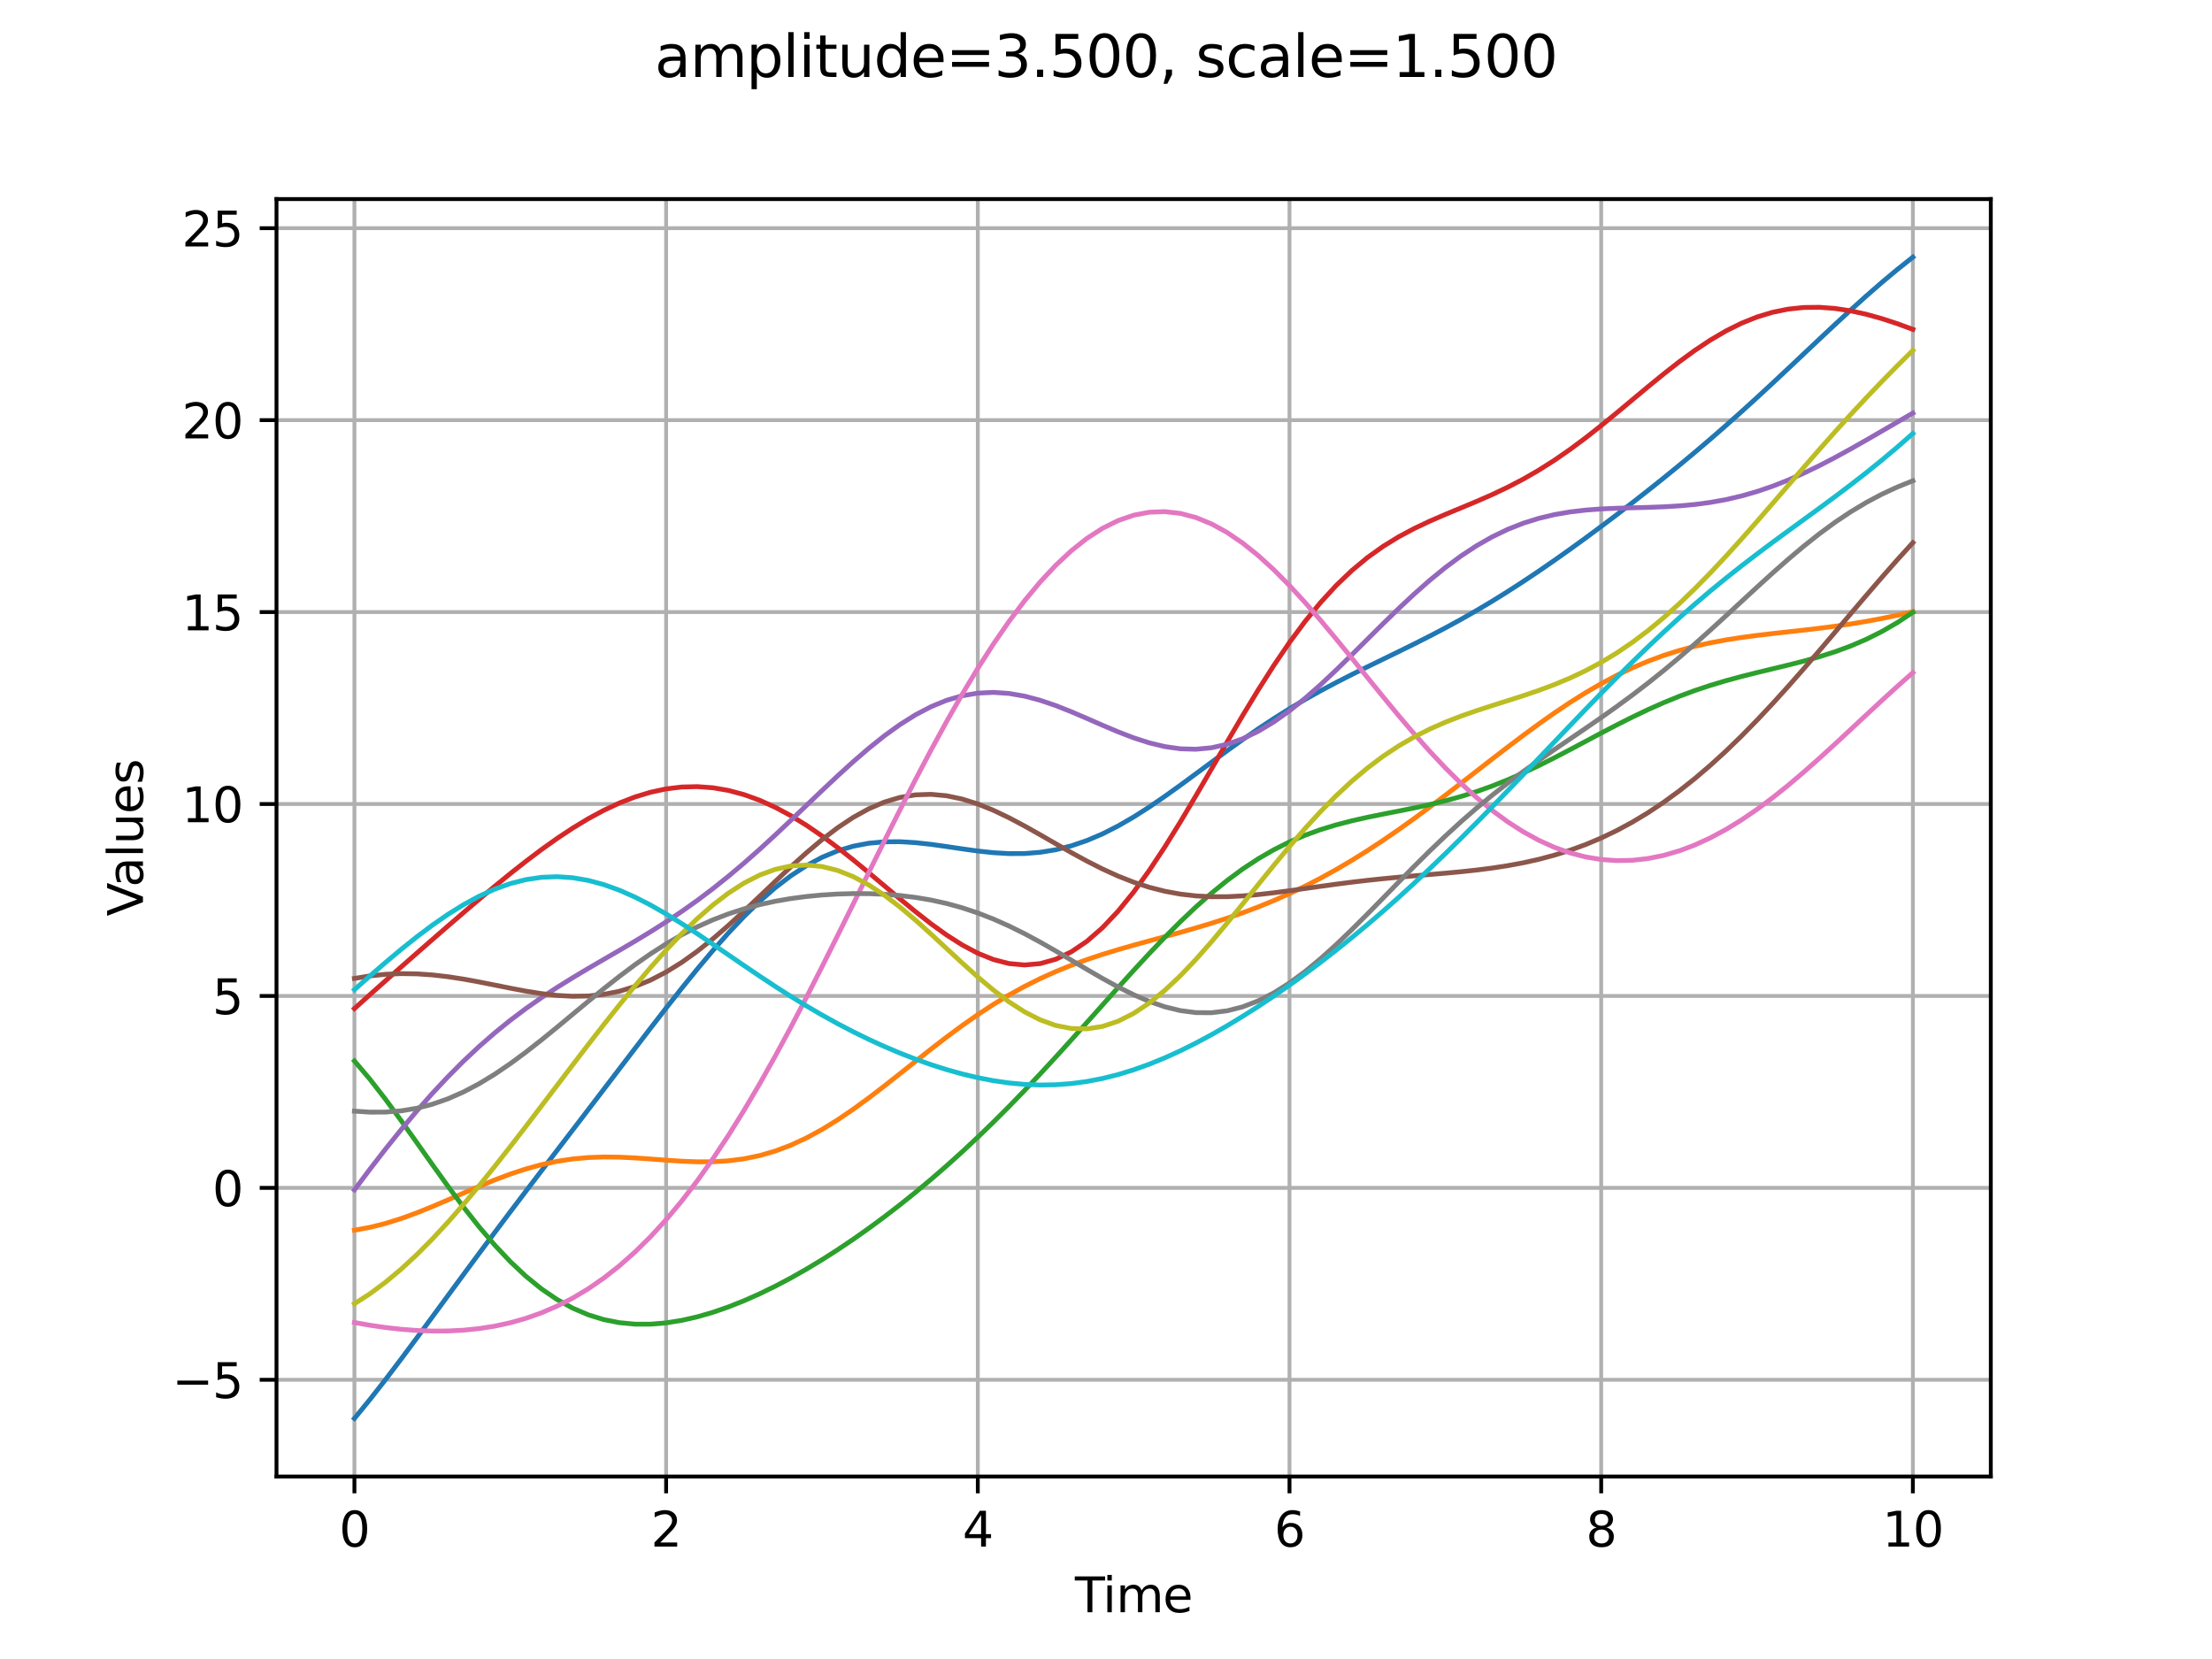 <?xml version="1.0" encoding="utf-8" standalone="no"?>
<!DOCTYPE svg PUBLIC "-//W3C//DTD SVG 1.1//EN"
  "http://www.w3.org/Graphics/SVG/1.1/DTD/svg11.dtd">
<svg xmlns:xlink="http://www.w3.org/1999/xlink" width="460.8pt" height="345.6pt" viewBox="0 0 460.8 345.6" xmlns="http://www.w3.org/2000/svg" version="1.1">
 <defs>
  <style type="text/css">*{stroke-linejoin: round; stroke-linecap: butt}</style>
 </defs>
 <g id="figure_1">
  <g id="patch_1">
   <path d="M 0 345.6 
L 460.8 345.6 
L 460.8 0 
L 0 0 
z
" style="fill: #ffffff"/>
  </g>
  <g id="axes_1">
   <g id="patch_2">
    <path d="M 57.6 307.584 
L 414.72 307.584 
L 414.72 41.472 
L 57.6 41.472 
z
" style="fill: #ffffff"/>
   </g>
   <g id="matplotlib.axis_1">
    <g id="xtick_1">
     <g id="line2d_1">
      <path d="M 73.833 307.584 
L 73.833 41.472 
" clip-path="url(#p671a851fb5)" style="fill: none; stroke: #b0b0b0; stroke-width: 0.8; stroke-linecap: square"/>
     </g>
     <g id="line2d_2">
      <defs>
       <path id="mf1f78ef90f" d="M 0 0 
L 0 3.5 
" style="stroke: #000000; stroke-width: 0.8"/>
      </defs>
      <g>
       <use xlink:href="#mf1f78ef90f" x="73.833" y="307.584" style="stroke: #000000; stroke-width: 0.8"/>
      </g>
     </g>
     <g id="text_1">
      <!-- 0 -->
      <g transform="translate(70.651 322.182) scale(0.1 -0.1)">
       <defs>
        <path id="DejaVuSans-30" d="M 2034 4250 
Q 1547 4250 1301 3770 
Q 1056 3291 1056 2328 
Q 1056 1369 1301 889 
Q 1547 409 2034 409 
Q 2525 409 2770 889 
Q 3016 1369 3016 2328 
Q 3016 3291 2770 3770 
Q 2525 4250 2034 4250 
z
M 2034 4750 
Q 2819 4750 3233 4129 
Q 3647 3509 3647 2328 
Q 3647 1150 3233 529 
Q 2819 -91 2034 -91 
Q 1250 -91 836 529 
Q 422 1150 422 2328 
Q 422 3509 836 4129 
Q 1250 4750 2034 4750 
z
" transform="scale(0.016)"/>
       </defs>
       <use xlink:href="#DejaVuSans-30"/>
      </g>
     </g>
    </g>
    <g id="xtick_2">
     <g id="line2d_3">
      <path d="M 138.764 307.584 
L 138.764 41.472 
" clip-path="url(#p671a851fb5)" style="fill: none; stroke: #b0b0b0; stroke-width: 0.8; stroke-linecap: square"/>
     </g>
     <g id="line2d_4">
      <g>
       <use xlink:href="#mf1f78ef90f" x="138.764" y="307.584" style="stroke: #000000; stroke-width: 0.8"/>
      </g>
     </g>
     <g id="text_2">
      <!-- 2 -->
      <g transform="translate(135.582 322.182) scale(0.1 -0.1)">
       <defs>
        <path id="DejaVuSans-32" d="M 1228 531 
L 3431 531 
L 3431 0 
L 469 0 
L 469 531 
Q 828 903 1448 1529 
Q 2069 2156 2228 2338 
Q 2531 2678 2651 2914 
Q 2772 3150 2772 3378 
Q 2772 3750 2511 3984 
Q 2250 4219 1831 4219 
Q 1534 4219 1204 4116 
Q 875 4013 500 3803 
L 500 4441 
Q 881 4594 1212 4672 
Q 1544 4750 1819 4750 
Q 2544 4750 2975 4387 
Q 3406 4025 3406 3419 
Q 3406 3131 3298 2873 
Q 3191 2616 2906 2266 
Q 2828 2175 2409 1742 
Q 1991 1309 1228 531 
z
" transform="scale(0.016)"/>
       </defs>
       <use xlink:href="#DejaVuSans-32"/>
      </g>
     </g>
    </g>
    <g id="xtick_3">
     <g id="line2d_5">
      <path d="M 203.695 307.584 
L 203.695 41.472 
" clip-path="url(#p671a851fb5)" style="fill: none; stroke: #b0b0b0; stroke-width: 0.8; stroke-linecap: square"/>
     </g>
     <g id="line2d_6">
      <g>
       <use xlink:href="#mf1f78ef90f" x="203.695" y="307.584" style="stroke: #000000; stroke-width: 0.8"/>
      </g>
     </g>
     <g id="text_3">
      <!-- 4 -->
      <g transform="translate(200.513 322.182) scale(0.1 -0.1)">
       <defs>
        <path id="DejaVuSans-34" d="M 2419 4116 
L 825 1625 
L 2419 1625 
L 2419 4116 
z
M 2253 4666 
L 3047 4666 
L 3047 1625 
L 3713 1625 
L 3713 1100 
L 3047 1100 
L 3047 0 
L 2419 0 
L 2419 1100 
L 313 1100 
L 313 1709 
L 2253 4666 
z
" transform="scale(0.016)"/>
       </defs>
       <use xlink:href="#DejaVuSans-34"/>
      </g>
     </g>
    </g>
    <g id="xtick_4">
     <g id="line2d_7">
      <path d="M 268.625 307.584 
L 268.625 41.472 
" clip-path="url(#p671a851fb5)" style="fill: none; stroke: #b0b0b0; stroke-width: 0.8; stroke-linecap: square"/>
     </g>
     <g id="line2d_8">
      <g>
       <use xlink:href="#mf1f78ef90f" x="268.625" y="307.584" style="stroke: #000000; stroke-width: 0.8"/>
      </g>
     </g>
     <g id="text_4">
      <!-- 6 -->
      <g transform="translate(265.444 322.182) scale(0.1 -0.1)">
       <defs>
        <path id="DejaVuSans-36" d="M 2113 2584 
Q 1688 2584 1439 2293 
Q 1191 2003 1191 1497 
Q 1191 994 1439 701 
Q 1688 409 2113 409 
Q 2538 409 2786 701 
Q 3034 994 3034 1497 
Q 3034 2003 2786 2293 
Q 2538 2584 2113 2584 
z
M 3366 4563 
L 3366 3988 
Q 3128 4100 2886 4159 
Q 2644 4219 2406 4219 
Q 1781 4219 1451 3797 
Q 1122 3375 1075 2522 
Q 1259 2794 1537 2939 
Q 1816 3084 2150 3084 
Q 2853 3084 3261 2657 
Q 3669 2231 3669 1497 
Q 3669 778 3244 343 
Q 2819 -91 2113 -91 
Q 1303 -91 875 529 
Q 447 1150 447 2328 
Q 447 3434 972 4092 
Q 1497 4750 2381 4750 
Q 2619 4750 2861 4703 
Q 3103 4656 3366 4563 
z
" transform="scale(0.016)"/>
       </defs>
       <use xlink:href="#DejaVuSans-36"/>
      </g>
     </g>
    </g>
    <g id="xtick_5">
     <g id="line2d_9">
      <path d="M 333.556 307.584 
L 333.556 41.472 
" clip-path="url(#p671a851fb5)" style="fill: none; stroke: #b0b0b0; stroke-width: 0.8; stroke-linecap: square"/>
     </g>
     <g id="line2d_10">
      <g>
       <use xlink:href="#mf1f78ef90f" x="333.556" y="307.584" style="stroke: #000000; stroke-width: 0.8"/>
      </g>
     </g>
     <g id="text_5">
      <!-- 8 -->
      <g transform="translate(330.375 322.182) scale(0.1 -0.1)">
       <defs>
        <path id="DejaVuSans-38" d="M 2034 2216 
Q 1584 2216 1326 1975 
Q 1069 1734 1069 1313 
Q 1069 891 1326 650 
Q 1584 409 2034 409 
Q 2484 409 2743 651 
Q 3003 894 3003 1313 
Q 3003 1734 2745 1975 
Q 2488 2216 2034 2216 
z
M 1403 2484 
Q 997 2584 770 2862 
Q 544 3141 544 3541 
Q 544 4100 942 4425 
Q 1341 4750 2034 4750 
Q 2731 4750 3128 4425 
Q 3525 4100 3525 3541 
Q 3525 3141 3298 2862 
Q 3072 2584 2669 2484 
Q 3125 2378 3379 2068 
Q 3634 1759 3634 1313 
Q 3634 634 3220 271 
Q 2806 -91 2034 -91 
Q 1263 -91 848 271 
Q 434 634 434 1313 
Q 434 1759 690 2068 
Q 947 2378 1403 2484 
z
M 1172 3481 
Q 1172 3119 1398 2916 
Q 1625 2713 2034 2713 
Q 2441 2713 2670 2916 
Q 2900 3119 2900 3481 
Q 2900 3844 2670 4047 
Q 2441 4250 2034 4250 
Q 1625 4250 1398 4047 
Q 1172 3844 1172 3481 
z
" transform="scale(0.016)"/>
       </defs>
       <use xlink:href="#DejaVuSans-38"/>
      </g>
     </g>
    </g>
    <g id="xtick_6">
     <g id="line2d_11">
      <path d="M 398.487 307.584 
L 398.487 41.472 
" clip-path="url(#p671a851fb5)" style="fill: none; stroke: #b0b0b0; stroke-width: 0.8; stroke-linecap: square"/>
     </g>
     <g id="line2d_12">
      <g>
       <use xlink:href="#mf1f78ef90f" x="398.487" y="307.584" style="stroke: #000000; stroke-width: 0.8"/>
      </g>
     </g>
     <g id="text_6">
      <!-- 10 -->
      <g transform="translate(392.125 322.182) scale(0.1 -0.1)">
       <defs>
        <path id="DejaVuSans-31" d="M 794 531 
L 1825 531 
L 1825 4091 
L 703 3866 
L 703 4441 
L 1819 4666 
L 2450 4666 
L 2450 531 
L 3481 531 
L 3481 0 
L 794 0 
L 794 531 
z
" transform="scale(0.016)"/>
       </defs>
       <use xlink:href="#DejaVuSans-31"/>
       <use xlink:href="#DejaVuSans-30" transform="translate(63.623 0)"/>
      </g>
     </g>
    </g>
    <g id="text_7">
     <!-- Time -->
     <g transform="translate(223.926 335.861) scale(0.1 -0.1)">
      <defs>
       <path id="DejaVuSans-54" d="M -19 4666 
L 3928 4666 
L 3928 4134 
L 2272 4134 
L 2272 0 
L 1638 0 
L 1638 4134 
L -19 4134 
L -19 4666 
z
" transform="scale(0.016)"/>
       <path id="DejaVuSans-69" d="M 603 3500 
L 1178 3500 
L 1178 0 
L 603 0 
L 603 3500 
z
M 603 4863 
L 1178 4863 
L 1178 4134 
L 603 4134 
L 603 4863 
z
" transform="scale(0.016)"/>
       <path id="DejaVuSans-6d" d="M 3328 2828 
Q 3544 3216 3844 3400 
Q 4144 3584 4550 3584 
Q 5097 3584 5394 3201 
Q 5691 2819 5691 2113 
L 5691 0 
L 5113 0 
L 5113 2094 
Q 5113 2597 4934 2840 
Q 4756 3084 4391 3084 
Q 3944 3084 3684 2787 
Q 3425 2491 3425 1978 
L 3425 0 
L 2847 0 
L 2847 2094 
Q 2847 2600 2669 2842 
Q 2491 3084 2119 3084 
Q 1678 3084 1418 2786 
Q 1159 2488 1159 1978 
L 1159 0 
L 581 0 
L 581 3500 
L 1159 3500 
L 1159 2956 
Q 1356 3278 1631 3431 
Q 1906 3584 2284 3584 
Q 2666 3584 2933 3390 
Q 3200 3197 3328 2828 
z
" transform="scale(0.016)"/>
       <path id="DejaVuSans-65" d="M 3597 1894 
L 3597 1613 
L 953 1613 
Q 991 1019 1311 708 
Q 1631 397 2203 397 
Q 2534 397 2845 478 
Q 3156 559 3463 722 
L 3463 178 
Q 3153 47 2828 -22 
Q 2503 -91 2169 -91 
Q 1331 -91 842 396 
Q 353 884 353 1716 
Q 353 2575 817 3079 
Q 1281 3584 2069 3584 
Q 2775 3584 3186 3129 
Q 3597 2675 3597 1894 
z
M 3022 2063 
Q 3016 2534 2758 2815 
Q 2500 3097 2075 3097 
Q 1594 3097 1305 2825 
Q 1016 2553 972 2059 
L 3022 2063 
z
" transform="scale(0.016)"/>
      </defs>
      <use xlink:href="#DejaVuSans-54"/>
      <use xlink:href="#DejaVuSans-69" transform="translate(57.959 0)"/>
      <use xlink:href="#DejaVuSans-6d" transform="translate(85.742 0)"/>
      <use xlink:href="#DejaVuSans-65" transform="translate(183.154 0)"/>
     </g>
    </g>
   </g>
   <g id="matplotlib.axis_2">
    <g id="ytick_1">
     <g id="line2d_13">
      <path d="M 57.6 287.439 
L 414.72 287.439 
" clip-path="url(#p671a851fb5)" style="fill: none; stroke: #b0b0b0; stroke-width: 0.8; stroke-linecap: square"/>
     </g>
     <g id="line2d_14">
      <defs>
       <path id="md1e0f7526e" d="M 0 0 
L -3.5 0 
" style="stroke: #000000; stroke-width: 0.8"/>
      </defs>
      <g>
       <use xlink:href="#md1e0f7526e" x="57.6" y="287.439" style="stroke: #000000; stroke-width: 0.8"/>
      </g>
     </g>
     <g id="text_8">
      <!-- −5 -->
      <g transform="translate(35.858 291.238) scale(0.1 -0.1)">
       <defs>
        <path id="DejaVuSans-2212" d="M 678 2272 
L 4684 2272 
L 4684 1741 
L 678 1741 
L 678 2272 
z
" transform="scale(0.016)"/>
        <path id="DejaVuSans-35" d="M 691 4666 
L 3169 4666 
L 3169 4134 
L 1269 4134 
L 1269 2991 
Q 1406 3038 1543 3061 
Q 1681 3084 1819 3084 
Q 2600 3084 3056 2656 
Q 3513 2228 3513 1497 
Q 3513 744 3044 326 
Q 2575 -91 1722 -91 
Q 1428 -91 1123 -41 
Q 819 9 494 109 
L 494 744 
Q 775 591 1075 516 
Q 1375 441 1709 441 
Q 2250 441 2565 725 
Q 2881 1009 2881 1497 
Q 2881 1984 2565 2268 
Q 2250 2553 1709 2553 
Q 1456 2553 1204 2497 
Q 953 2441 691 2322 
L 691 4666 
z
" transform="scale(0.016)"/>
       </defs>
       <use xlink:href="#DejaVuSans-2212"/>
       <use xlink:href="#DejaVuSans-35" transform="translate(83.789 0)"/>
      </g>
     </g>
    </g>
    <g id="ytick_2">
     <g id="line2d_15">
      <path d="M 57.6 247.456 
L 414.72 247.456 
" clip-path="url(#p671a851fb5)" style="fill: none; stroke: #b0b0b0; stroke-width: 0.8; stroke-linecap: square"/>
     </g>
     <g id="line2d_16">
      <g>
       <use xlink:href="#md1e0f7526e" x="57.6" y="247.456" style="stroke: #000000; stroke-width: 0.8"/>
      </g>
     </g>
     <g id="text_9">
      <!-- 0 -->
      <g transform="translate(44.237 251.255) scale(0.1 -0.1)">
       <use xlink:href="#DejaVuSans-30"/>
      </g>
     </g>
    </g>
    <g id="ytick_3">
     <g id="line2d_17">
      <path d="M 57.6 207.472 
L 414.72 207.472 
" clip-path="url(#p671a851fb5)" style="fill: none; stroke: #b0b0b0; stroke-width: 0.8; stroke-linecap: square"/>
     </g>
     <g id="line2d_18">
      <g>
       <use xlink:href="#md1e0f7526e" x="57.6" y="207.472" style="stroke: #000000; stroke-width: 0.8"/>
      </g>
     </g>
     <g id="text_10">
      <!-- 5 -->
      <g transform="translate(44.237 211.271) scale(0.1 -0.1)">
       <use xlink:href="#DejaVuSans-35"/>
      </g>
     </g>
    </g>
    <g id="ytick_4">
     <g id="line2d_19">
      <path d="M 57.6 167.489 
L 414.72 167.489 
" clip-path="url(#p671a851fb5)" style="fill: none; stroke: #b0b0b0; stroke-width: 0.8; stroke-linecap: square"/>
     </g>
     <g id="line2d_20">
      <g>
       <use xlink:href="#md1e0f7526e" x="57.6" y="167.489" style="stroke: #000000; stroke-width: 0.8"/>
      </g>
     </g>
     <g id="text_11">
      <!-- 10 -->
      <g transform="translate(37.875 171.288) scale(0.1 -0.1)">
       <use xlink:href="#DejaVuSans-31"/>
       <use xlink:href="#DejaVuSans-30" transform="translate(63.623 0)"/>
      </g>
     </g>
    </g>
    <g id="ytick_5">
     <g id="line2d_21">
      <path d="M 57.6 127.505 
L 414.72 127.505 
" clip-path="url(#p671a851fb5)" style="fill: none; stroke: #b0b0b0; stroke-width: 0.8; stroke-linecap: square"/>
     </g>
     <g id="line2d_22">
      <g>
       <use xlink:href="#md1e0f7526e" x="57.6" y="127.505" style="stroke: #000000; stroke-width: 0.8"/>
      </g>
     </g>
     <g id="text_12">
      <!-- 15 -->
      <g transform="translate(37.875 131.305) scale(0.1 -0.1)">
       <use xlink:href="#DejaVuSans-31"/>
       <use xlink:href="#DejaVuSans-35" transform="translate(63.623 0)"/>
      </g>
     </g>
    </g>
    <g id="ytick_6">
     <g id="line2d_23">
      <path d="M 57.6 87.522 
L 414.72 87.522 
" clip-path="url(#p671a851fb5)" style="fill: none; stroke: #b0b0b0; stroke-width: 0.8; stroke-linecap: square"/>
     </g>
     <g id="line2d_24">
      <g>
       <use xlink:href="#md1e0f7526e" x="57.6" y="87.522" style="stroke: #000000; stroke-width: 0.8"/>
      </g>
     </g>
     <g id="text_13">
      <!-- 20 -->
      <g transform="translate(37.875 91.321) scale(0.1 -0.1)">
       <use xlink:href="#DejaVuSans-32"/>
       <use xlink:href="#DejaVuSans-30" transform="translate(63.623 0)"/>
      </g>
     </g>
    </g>
    <g id="ytick_7">
     <g id="line2d_25">
      <path d="M 57.6 47.538 
L 414.72 47.538 
" clip-path="url(#p671a851fb5)" style="fill: none; stroke: #b0b0b0; stroke-width: 0.8; stroke-linecap: square"/>
     </g>
     <g id="line2d_26">
      <g>
       <use xlink:href="#md1e0f7526e" x="57.6" y="47.538" style="stroke: #000000; stroke-width: 0.8"/>
      </g>
     </g>
     <g id="text_14">
      <!-- 25 -->
      <g transform="translate(37.875 51.338) scale(0.1 -0.1)">
       <use xlink:href="#DejaVuSans-32"/>
       <use xlink:href="#DejaVuSans-35" transform="translate(63.623 0)"/>
      </g>
     </g>
    </g>
    <g id="text_15">
     <!-- Values -->
     <g transform="translate(29.778 190.864) rotate(-90) scale(0.1 -0.1)">
      <defs>
       <path id="DejaVuSans-56" d="M 1831 0 
L 50 4666 
L 709 4666 
L 2188 738 
L 3669 4666 
L 4325 4666 
L 2547 0 
L 1831 0 
z
" transform="scale(0.016)"/>
       <path id="DejaVuSans-61" d="M 2194 1759 
Q 1497 1759 1228 1600 
Q 959 1441 959 1056 
Q 959 750 1161 570 
Q 1363 391 1709 391 
Q 2188 391 2477 730 
Q 2766 1069 2766 1631 
L 2766 1759 
L 2194 1759 
z
M 3341 1997 
L 3341 0 
L 2766 0 
L 2766 531 
Q 2569 213 2275 61 
Q 1981 -91 1556 -91 
Q 1019 -91 701 211 
Q 384 513 384 1019 
Q 384 1609 779 1909 
Q 1175 2209 1959 2209 
L 2766 2209 
L 2766 2266 
Q 2766 2663 2505 2880 
Q 2244 3097 1772 3097 
Q 1472 3097 1187 3025 
Q 903 2953 641 2809 
L 641 3341 
Q 956 3463 1253 3523 
Q 1550 3584 1831 3584 
Q 2591 3584 2966 3190 
Q 3341 2797 3341 1997 
z
" transform="scale(0.016)"/>
       <path id="DejaVuSans-6c" d="M 603 4863 
L 1178 4863 
L 1178 0 
L 603 0 
L 603 4863 
z
" transform="scale(0.016)"/>
       <path id="DejaVuSans-75" d="M 544 1381 
L 544 3500 
L 1119 3500 
L 1119 1403 
Q 1119 906 1312 657 
Q 1506 409 1894 409 
Q 2359 409 2629 706 
Q 2900 1003 2900 1516 
L 2900 3500 
L 3475 3500 
L 3475 0 
L 2900 0 
L 2900 538 
Q 2691 219 2414 64 
Q 2138 -91 1772 -91 
Q 1169 -91 856 284 
Q 544 659 544 1381 
z
M 1991 3584 
L 1991 3584 
z
" transform="scale(0.016)"/>
       <path id="DejaVuSans-73" d="M 2834 3397 
L 2834 2853 
Q 2591 2978 2328 3040 
Q 2066 3103 1784 3103 
Q 1356 3103 1142 2972 
Q 928 2841 928 2578 
Q 928 2378 1081 2264 
Q 1234 2150 1697 2047 
L 1894 2003 
Q 2506 1872 2764 1633 
Q 3022 1394 3022 966 
Q 3022 478 2636 193 
Q 2250 -91 1575 -91 
Q 1294 -91 989 -36 
Q 684 19 347 128 
L 347 722 
Q 666 556 975 473 
Q 1284 391 1588 391 
Q 1994 391 2212 530 
Q 2431 669 2431 922 
Q 2431 1156 2273 1281 
Q 2116 1406 1581 1522 
L 1381 1569 
Q 847 1681 609 1914 
Q 372 2147 372 2553 
Q 372 3047 722 3315 
Q 1072 3584 1716 3584 
Q 2034 3584 2315 3537 
Q 2597 3491 2834 3397 
z
" transform="scale(0.016)"/>
      </defs>
      <use xlink:href="#DejaVuSans-56"/>
      <use xlink:href="#DejaVuSans-61" transform="translate(60.658 0)"/>
      <use xlink:href="#DejaVuSans-6c" transform="translate(121.938 0)"/>
      <use xlink:href="#DejaVuSans-75" transform="translate(149.721 0)"/>
      <use xlink:href="#DejaVuSans-65" transform="translate(213.1 0)"/>
      <use xlink:href="#DejaVuSans-73" transform="translate(274.623 0)"/>
     </g>
    </g>
   </g>
   <g id="line2d_27">
    <path d="M 73.833 295.488 
L 77.079 291.517 
L 80.326 287.371 
L 83.572 283.095 
L 86.819 278.735 
L 90.065 274.329 
L 93.312 269.908 
L 96.559 265.496 
L 99.805 261.111 
L 103.052 256.76 
L 106.298 252.445 
L 109.545 248.162 
L 112.791 243.904 
L 116.038 239.66 
L 119.284 235.42 
L 122.531 231.177 
L 125.777 226.927 
L 129.024 222.672 
L 132.271 218.421 
L 135.517 214.188 
L 138.764 209.998 
L 142.01 205.881 
L 145.257 201.873 
L 148.503 198.014 
L 151.75 194.349 
L 154.996 190.92 
L 158.243 187.769 
L 161.489 184.935 
L 164.736 182.449 
L 167.983 180.334 
L 171.229 178.602 
L 174.476 177.255 
L 177.722 176.284 
L 180.969 175.665 
L 184.215 175.366 
L 187.462 175.341 
L 190.708 175.538 
L 193.955 175.897 
L 197.201 176.351 
L 200.448 176.835 
L 203.695 177.283 
L 206.941 177.631 
L 210.188 177.822 
L 213.434 177.808 
L 216.681 177.55 
L 219.927 177.021 
L 223.174 176.204 
L 226.42 175.098 
L 229.667 173.712 
L 232.913 172.065 
L 236.16 170.187 
L 239.407 168.116 
L 242.653 165.893 
L 245.9 163.565 
L 249.146 161.176 
L 252.393 158.77 
L 255.639 156.387 
L 258.886 154.061 
L 262.132 151.817 
L 265.379 149.674 
L 268.625 147.64 
L 271.872 145.718 
L 275.119 143.899 
L 278.365 142.171 
L 281.612 140.515 
L 284.858 138.909 
L 288.105 137.329 
L 291.351 135.75 
L 294.598 134.15 
L 297.844 132.508 
L 301.091 130.807 
L 304.337 129.035 
L 307.584 127.184 
L 310.831 125.249 
L 314.077 123.231 
L 317.324 121.133 
L 320.57 118.962 
L 323.817 116.722 
L 327.063 114.423 
L 330.31 112.07 
L 333.556 109.668 
L 336.803 107.219 
L 340.049 104.726 
L 343.296 102.186 
L 346.543 99.596 
L 349.789 96.952 
L 353.036 94.25 
L 356.282 91.485 
L 359.529 88.657 
L 362.775 85.765 
L 366.022 82.815 
L 369.268 79.813 
L 372.515 76.773 
L 375.761 73.71 
L 379.008 70.647 
L 382.255 67.605 
L 385.501 64.609 
L 388.748 61.685 
L 391.994 58.856 
L 395.241 56.145 
L 398.487 53.568 
" clip-path="url(#p671a851fb5)" style="fill: none; stroke: #1f77b4; stroke-linecap: square"/>
   </g>
   <g id="line2d_28">
    <path d="M 73.833 256.268 
L 77.079 255.678 
L 80.326 254.862 
L 83.572 253.845 
L 86.819 252.66 
L 90.065 251.349 
L 93.312 249.959 
L 96.559 248.538 
L 99.805 247.138 
L 103.052 245.806 
L 106.298 244.586 
L 109.545 243.516 
L 112.791 242.624 
L 116.038 241.928 
L 119.284 241.434 
L 122.531 241.138 
L 125.777 241.023 
L 129.024 241.061 
L 132.271 241.216 
L 135.517 241.441 
L 138.764 241.687 
L 142.01 241.9 
L 145.257 242.027 
L 148.503 242.016 
L 151.75 241.82 
L 154.996 241.401 
L 158.243 240.729 
L 161.489 239.785 
L 164.736 238.561 
L 167.983 237.06 
L 171.229 235.298 
L 174.476 233.298 
L 177.722 231.094 
L 180.969 228.727 
L 184.215 226.24 
L 187.462 223.682 
L 190.708 221.1 
L 193.955 218.538 
L 197.201 216.039 
L 200.448 213.638 
L 203.695 211.364 
L 206.941 209.239 
L 210.188 207.278 
L 213.434 205.485 
L 216.681 203.861 
L 219.927 202.398 
L 223.174 201.083 
L 226.42 199.897 
L 229.667 198.82 
L 232.913 197.828 
L 236.16 196.897 
L 239.407 196.002 
L 242.653 195.119 
L 245.9 194.225 
L 249.146 193.299 
L 252.393 192.321 
L 255.639 191.275 
L 258.886 190.147 
L 262.132 188.924 
L 265.379 187.597 
L 268.625 186.159 
L 271.872 184.604 
L 275.119 182.931 
L 278.365 181.137 
L 281.612 179.226 
L 284.858 177.201 
L 288.105 175.068 
L 291.351 172.835 
L 294.598 170.515 
L 297.844 168.12 
L 301.091 165.665 
L 304.337 163.169 
L 307.584 160.651 
L 310.831 158.133 
L 314.077 155.637 
L 317.324 153.186 
L 320.57 150.805 
L 323.817 148.516 
L 327.063 146.341 
L 330.31 144.299 
L 333.556 142.409 
L 336.803 140.682 
L 340.049 139.127 
L 343.296 137.75 
L 346.543 136.548 
L 349.789 135.517 
L 353.036 134.644 
L 356.282 133.913 
L 359.529 133.306 
L 362.775 132.799 
L 366.022 132.367 
L 369.268 131.983 
L 372.515 131.624 
L 375.761 131.264 
L 379.008 130.882 
L 382.255 130.46 
L 385.501 129.985 
L 388.748 129.448 
L 391.994 128.844 
L 395.241 128.172 
L 398.487 127.433 
" clip-path="url(#p671a851fb5)" style="fill: none; stroke: #ff7f0e; stroke-linecap: square"/>
   </g>
   <g id="line2d_29">
    <path d="M 73.833 221.022 
L 77.079 224.848 
L 80.326 229.028 
L 83.572 233.453 
L 86.819 238.011 
L 90.065 242.598 
L 93.312 247.111 
L 96.559 251.461 
L 99.805 255.568 
L 103.052 259.368 
L 106.298 262.81 
L 109.545 265.86 
L 112.791 268.495 
L 116.038 270.708 
L 119.284 272.502 
L 122.531 273.891 
L 125.777 274.894 
L 129.024 275.535 
L 132.271 275.844 
L 135.517 275.849 
L 138.764 275.579 
L 142.01 275.061 
L 145.257 274.32 
L 148.503 273.379 
L 151.75 272.255 
L 154.996 270.966 
L 158.243 269.525 
L 161.489 267.943 
L 164.736 266.229 
L 167.983 264.39 
L 171.229 262.432 
L 174.476 260.361 
L 177.722 258.179 
L 180.969 255.889 
L 184.215 253.494 
L 187.462 250.994 
L 190.708 248.388 
L 193.955 245.676 
L 197.201 242.858 
L 200.448 239.932 
L 203.695 236.897 
L 206.941 233.755 
L 210.188 230.508 
L 213.434 227.161 
L 216.681 223.723 
L 219.927 220.206 
L 223.174 216.626 
L 226.42 213.003 
L 229.667 209.364 
L 232.913 205.735 
L 236.16 202.15 
L 239.407 198.642 
L 242.653 195.244 
L 245.9 191.992 
L 249.146 188.918 
L 252.393 186.05 
L 255.639 183.411 
L 258.886 181.019 
L 262.132 178.884 
L 265.379 177.007 
L 268.625 175.382 
L 271.872 173.993 
L 275.119 172.819 
L 278.365 171.83 
L 281.612 170.99 
L 284.858 170.26 
L 288.105 169.598 
L 291.351 168.961 
L 294.598 168.31 
L 297.844 167.607 
L 301.091 166.82 
L 304.337 165.924 
L 307.584 164.901 
L 310.831 163.742 
L 314.077 162.447 
L 317.324 161.022 
L 320.57 159.484 
L 323.817 157.856 
L 327.063 156.163 
L 330.31 154.437 
L 333.556 152.71 
L 336.803 151.014 
L 340.049 149.379 
L 343.296 147.83 
L 346.543 146.386 
L 349.789 145.061 
L 353.036 143.859 
L 356.282 142.777 
L 359.529 141.806 
L 362.775 140.925 
L 366.022 140.109 
L 369.268 139.327 
L 372.515 138.542 
L 375.761 137.715 
L 379.008 136.807 
L 382.255 135.776 
L 385.501 134.583 
L 388.748 133.193 
L 391.994 131.575 
L 395.241 129.7 
L 398.487 127.548 
" clip-path="url(#p671a851fb5)" style="fill: none; stroke: #2ca02c; stroke-linecap: square"/>
   </g>
   <g id="line2d_30">
    <path d="M 73.833 210.106 
L 77.079 207.187 
L 80.326 204.296 
L 83.572 201.426 
L 86.819 198.572 
L 90.065 195.733 
L 93.312 192.911 
L 96.559 190.113 
L 99.805 187.349 
L 103.052 184.636 
L 106.298 181.99 
L 109.545 179.431 
L 112.791 176.984 
L 116.038 174.673 
L 119.284 172.522 
L 122.531 170.558 
L 125.777 168.805 
L 129.024 167.287 
L 132.271 166.025 
L 135.517 165.038 
L 138.764 164.342 
L 142.01 163.95 
L 145.257 163.87 
L 148.503 164.107 
L 151.75 164.662 
L 154.996 165.531 
L 158.243 166.705 
L 161.489 168.173 
L 164.736 169.917 
L 167.983 171.913 
L 171.229 174.135 
L 174.476 176.548 
L 177.722 179.114 
L 180.969 181.787 
L 184.215 184.516 
L 187.462 187.244 
L 190.708 189.91 
L 193.955 192.447 
L 197.201 194.785 
L 200.448 196.852 
L 203.695 198.577 
L 206.941 199.889 
L 210.188 200.724 
L 213.434 201.023 
L 216.681 200.737 
L 219.927 199.832 
L 223.174 198.284 
L 226.42 196.089 
L 229.667 193.259 
L 232.913 189.823 
L 236.16 185.828 
L 239.407 181.338 
L 242.653 176.432 
L 245.9 171.199 
L 249.146 165.738 
L 252.393 160.154 
L 255.639 154.55 
L 258.886 149.027 
L 262.132 143.68 
L 265.379 138.591 
L 268.625 133.831 
L 271.872 129.451 
L 275.119 125.486 
L 278.365 121.953 
L 281.612 118.849 
L 284.858 116.154 
L 288.105 113.832 
L 291.351 111.834 
L 294.598 110.101 
L 297.844 108.567 
L 301.091 107.16 
L 304.337 105.812 
L 307.584 104.457 
L 310.831 103.035 
L 314.077 101.497 
L 317.324 99.805 
L 320.57 97.934 
L 323.817 95.873 
L 327.063 93.627 
L 330.31 91.21 
L 333.556 88.654 
L 336.803 85.997 
L 340.049 83.287 
L 343.296 80.577 
L 346.543 77.925 
L 349.789 75.385 
L 353.036 73.012 
L 356.282 70.853 
L 359.529 68.951 
L 362.775 67.336 
L 366.022 66.032 
L 369.268 65.05 
L 372.515 64.393 
L 375.761 64.053 
L 379.008 64.015 
L 382.255 64.256 
L 385.501 64.748 
L 388.748 65.462 
L 391.994 66.366 
L 395.241 67.427 
L 398.487 68.616 
" clip-path="url(#p671a851fb5)" style="fill: none; stroke: #d62728; stroke-linecap: square"/>
   </g>
   <g id="line2d_31">
    <path d="M 73.833 247.876 
L 77.079 243.545 
L 80.326 239.35 
L 83.572 235.311 
L 86.819 231.448 
L 90.065 227.776 
L 93.312 224.308 
L 96.559 221.051 
L 99.805 218.008 
L 103.052 215.177 
L 106.298 212.548 
L 109.545 210.107 
L 112.791 207.834 
L 116.038 205.704 
L 119.284 203.687 
L 122.531 201.75 
L 125.777 199.859 
L 129.024 197.977 
L 132.271 196.068 
L 135.517 194.101 
L 138.764 192.045 
L 142.01 189.876 
L 145.257 187.574 
L 148.503 185.128 
L 151.75 182.534 
L 154.996 179.797 
L 158.243 176.93 
L 161.489 173.953 
L 164.736 170.897 
L 167.983 167.798 
L 171.229 164.698 
L 174.476 161.647 
L 177.722 158.694 
L 180.969 155.894 
L 184.215 153.298 
L 187.462 150.957 
L 190.708 148.916 
L 193.955 147.215 
L 197.201 145.882 
L 200.448 144.938 
L 203.695 144.391 
L 206.941 144.237 
L 210.188 144.456 
L 213.434 145.018 
L 216.681 145.879 
L 219.927 146.984 
L 223.174 148.268 
L 226.42 149.659 
L 229.667 151.08 
L 232.913 152.453 
L 236.16 153.7 
L 239.407 154.747 
L 242.653 155.529 
L 245.9 155.988 
L 249.146 156.079 
L 252.393 155.769 
L 255.639 155.041 
L 258.886 153.89 
L 262.132 152.328 
L 265.379 150.378 
L 268.625 148.077 
L 271.872 145.47 
L 275.119 142.614 
L 278.365 139.568 
L 281.612 136.398 
L 284.858 133.167 
L 288.105 129.942 
L 291.351 126.784 
L 294.598 123.748 
L 297.844 120.883 
L 301.091 118.233 
L 304.337 115.829 
L 307.584 113.694 
L 310.831 111.843 
L 314.077 110.278 
L 317.324 108.994 
L 320.57 107.977 
L 323.817 107.203 
L 327.063 106.644 
L 330.31 106.263 
L 333.556 106.021 
L 336.803 105.875 
L 340.049 105.781 
L 343.296 105.696 
L 346.543 105.578 
L 349.789 105.388 
L 353.036 105.091 
L 356.282 104.662 
L 359.529 104.077 
L 362.775 103.322 
L 366.022 102.391 
L 369.268 101.283 
L 372.515 100.006 
L 375.761 98.573 
L 379.008 97.002 
L 382.255 95.315 
L 385.501 93.538 
L 388.748 91.698 
L 391.994 89.82 
L 395.241 87.93 
L 398.487 86.053 
" clip-path="url(#p671a851fb5)" style="fill: none; stroke: #9467bd; stroke-linecap: square"/>
   </g>
   <g id="line2d_32">
    <path d="M 73.833 203.828 
L 77.079 203.296 
L 80.326 202.962 
L 83.572 202.823 
L 86.819 202.872 
L 90.065 203.093 
L 93.312 203.467 
L 96.559 203.967 
L 99.805 204.56 
L 103.052 205.205 
L 106.298 205.857 
L 109.545 206.468 
L 112.791 206.987 
L 116.038 207.363 
L 119.284 207.544 
L 122.531 207.486 
L 125.777 207.147 
L 129.024 206.496 
L 132.271 205.51 
L 135.517 204.177 
L 138.764 202.498 
L 142.01 200.485 
L 145.257 198.165 
L 148.503 195.576 
L 151.75 192.766 
L 154.996 189.793 
L 158.243 186.723 
L 161.489 183.628 
L 164.736 180.58 
L 167.983 177.655 
L 171.229 174.922 
L 174.476 172.446 
L 177.722 170.287 
L 180.969 168.491 
L 184.215 167.095 
L 187.462 166.123 
L 190.708 165.583 
L 193.955 165.473 
L 197.201 165.775 
L 200.448 166.458 
L 203.695 167.483 
L 206.941 168.799 
L 210.188 170.348 
L 213.434 172.067 
L 216.681 173.893 
L 219.927 175.761 
L 223.174 177.608 
L 226.42 179.379 
L 229.667 181.024 
L 232.913 182.501 
L 236.16 183.778 
L 239.407 184.836 
L 242.653 185.663 
L 245.9 186.26 
L 249.146 186.634 
L 252.393 186.805 
L 255.639 186.795 
L 258.886 186.633 
L 262.132 186.35 
L 265.379 185.979 
L 268.625 185.551 
L 271.872 185.094 
L 275.119 184.634 
L 278.365 184.188 
L 281.612 183.771 
L 284.858 183.391 
L 288.105 183.048 
L 291.351 182.739 
L 294.598 182.453 
L 297.844 182.179 
L 301.091 181.9 
L 304.337 181.596 
L 307.584 181.247 
L 310.831 180.834 
L 314.077 180.336 
L 317.324 179.734 
L 320.57 179.009 
L 323.817 178.144 
L 327.063 177.125 
L 330.31 175.938 
L 333.556 174.572 
L 336.803 173.016 
L 340.049 171.264 
L 343.296 169.309 
L 346.543 167.149 
L 349.789 164.782 
L 353.036 162.211 
L 356.282 159.44 
L 359.529 156.478 
L 362.775 153.335 
L 366.022 150.026 
L 369.268 146.569 
L 372.515 142.985 
L 375.761 139.297 
L 379.008 135.532 
L 382.255 131.719 
L 385.501 127.889 
L 388.748 124.074 
L 391.994 120.306 
L 395.241 116.621 
L 398.487 113.051 
" clip-path="url(#p671a851fb5)" style="fill: none; stroke: #8c564b; stroke-linecap: square"/>
   </g>
   <g id="patch_3">
    <path d="M 57.6 307.584 
L 57.6 41.472 
" style="fill: none; stroke: #000000; stroke-width: 0.8; stroke-linejoin: miter; stroke-linecap: square"/>
   </g>
   <g id="patch_4">
    <path d="M 414.72 307.584 
L 414.72 41.472 
" style="fill: none; stroke: #000000; stroke-width: 0.8; stroke-linejoin: miter; stroke-linecap: square"/>
   </g>
   <g id="patch_5">
    <path d="M 57.6 307.584 
L 414.72 307.584 
" style="fill: none; stroke: #000000; stroke-width: 0.8; stroke-linejoin: miter; stroke-linecap: square"/>
   </g>
   <g id="patch_6">
    <path d="M 57.6 41.472 
L 414.72 41.472 
" style="fill: none; stroke: #000000; stroke-width: 0.8; stroke-linejoin: miter; stroke-linecap: square"/>
   </g>
   <g id="line2d_33">
    <path d="M 73.833 275.5 
L 77.079 276.076 
L 80.326 276.549 
L 83.572 276.912 
L 86.819 277.159 
L 90.065 277.28 
L 93.312 277.265 
L 96.559 277.1 
L 99.805 276.77 
L 103.052 276.261 
L 106.298 275.556 
L 109.545 274.637 
L 112.791 273.487 
L 116.038 272.089 
L 119.284 270.427 
L 122.531 268.485 
L 125.777 266.246 
L 129.024 263.697 
L 132.271 260.827 
L 135.517 257.626 
L 138.764 254.085 
L 142.01 250.201 
L 145.257 245.975 
L 148.503 241.41 
L 151.75 236.514 
L 154.996 231.304 
L 158.243 225.798 
L 161.489 220.023 
L 164.736 214.009 
L 167.983 207.792 
L 171.229 201.415 
L 174.476 194.92 
L 177.722 188.357 
L 180.969 181.774 
L 184.215 175.223 
L 187.462 168.752 
L 190.708 162.411 
L 193.955 156.246 
L 197.201 150.301 
L 200.448 144.615 
L 203.695 139.226 
L 206.941 134.167 
L 210.188 129.467 
L 213.434 125.152 
L 216.681 121.244 
L 219.927 117.765 
L 223.174 114.731 
L 226.42 112.159 
L 229.667 110.061 
L 232.913 108.448 
L 236.16 107.328 
L 239.407 106.705 
L 242.653 106.582 
L 245.9 106.954 
L 249.146 107.813 
L 252.393 109.146 
L 255.639 110.931 
L 258.886 113.143 
L 262.132 115.748 
L 265.379 118.708 
L 268.625 121.978 
L 271.872 125.508 
L 275.119 129.245 
L 278.365 133.133 
L 281.612 137.114 
L 284.858 141.132 
L 288.105 145.132 
L 291.351 149.061 
L 294.598 152.87 
L 297.844 156.516 
L 301.091 159.962 
L 304.337 163.176 
L 307.584 166.132 
L 310.831 168.81 
L 314.077 171.195 
L 317.324 173.278 
L 320.57 175.053 
L 323.817 176.518 
L 327.063 177.671 
L 330.31 178.514 
L 333.556 179.051 
L 336.803 179.283 
L 340.049 179.216 
L 343.296 178.852 
L 346.543 178.198 
L 349.789 177.257 
L 353.036 176.039 
L 356.282 174.552 
L 359.529 172.806 
L 362.775 170.818 
L 366.022 168.604 
L 369.268 166.185 
L 372.515 163.586 
L 375.761 160.835 
L 379.008 157.963 
L 382.255 155.002 
L 385.501 151.989 
L 388.748 148.959 
L 391.994 145.948 
L 395.241 142.992 
L 398.487 140.123 
" clip-path="url(#p671a851fb5)" style="fill: none; stroke: #e377c2; stroke-linecap: square"/>
   </g>
   <g id="line2d_34">
    <path d="M 73.833 231.473 
L 77.079 231.68 
L 80.326 231.669 
L 83.572 231.407 
L 86.819 230.867 
L 90.065 230.033 
L 93.312 228.9 
L 96.559 227.471 
L 99.805 225.758 
L 103.052 223.785 
L 106.298 221.582 
L 109.545 219.186 
L 112.791 216.643 
L 116.038 213.999 
L 119.284 211.304 
L 122.531 208.608 
L 125.777 205.958 
L 129.024 203.4 
L 132.271 200.971 
L 135.517 198.704 
L 138.764 196.624 
L 142.01 194.746 
L 145.257 193.08 
L 148.503 191.627 
L 151.75 190.38 
L 154.996 189.328 
L 158.243 188.457 
L 161.489 187.749 
L 164.736 187.188 
L 167.983 186.758 
L 171.229 186.447 
L 174.476 186.246 
L 177.722 186.152 
L 180.969 186.167 
L 184.215 186.296 
L 187.462 186.552 
L 190.708 186.947 
L 193.955 187.496 
L 197.201 188.212 
L 200.448 189.107 
L 203.695 190.187 
L 206.941 191.453 
L 210.188 192.898 
L 213.434 194.506 
L 216.681 196.253 
L 219.927 198.104 
L 223.174 200.017 
L 226.42 201.942 
L 229.667 203.825 
L 232.913 205.605 
L 236.16 207.222 
L 239.407 208.618 
L 242.653 209.736 
L 245.9 210.527 
L 249.146 210.948 
L 252.393 210.969 
L 255.639 210.569 
L 258.886 209.739 
L 262.132 208.483 
L 265.379 206.819 
L 268.625 204.773 
L 271.872 202.384 
L 275.119 199.699 
L 278.365 196.77 
L 281.612 193.654 
L 284.858 190.412 
L 288.105 187.1 
L 291.351 183.773 
L 294.598 180.481 
L 297.844 177.265 
L 301.091 174.159 
L 304.337 171.185 
L 307.584 168.357 
L 310.831 165.675 
L 314.077 163.134 
L 317.324 160.715 
L 320.57 158.396 
L 323.817 156.146 
L 327.063 153.933 
L 330.31 151.722 
L 333.556 149.481 
L 336.803 147.18 
L 340.049 144.795 
L 343.296 142.307 
L 346.543 139.707 
L 349.789 136.994 
L 353.036 134.177 
L 356.282 131.272 
L 359.529 128.305 
L 362.775 125.307 
L 366.022 122.315 
L 369.268 119.368 
L 372.515 116.508 
L 375.761 113.773 
L 379.008 111.198 
L 382.255 108.813 
L 385.501 106.64 
L 388.748 104.691 
L 391.994 102.966 
L 395.241 101.459 
L 398.487 100.148 
" clip-path="url(#p671a851fb5)" style="fill: none; stroke: #7f7f7f; stroke-linecap: square"/>
   </g>
   <g id="line2d_35">
    <path d="M 73.833 271.594 
L 77.079 269.5 
L 80.326 267.091 
L 83.572 264.377 
L 86.819 261.375 
L 90.065 258.108 
L 93.312 254.604 
L 96.559 250.895 
L 99.805 247.012 
L 103.052 242.99 
L 106.298 238.861 
L 109.545 234.655 
L 112.791 230.401 
L 116.038 226.127 
L 119.284 221.858 
L 122.531 217.622 
L 125.777 213.445 
L 129.024 209.355 
L 132.271 205.382 
L 135.517 201.559 
L 138.764 197.922 
L 142.01 194.511 
L 145.257 191.366 
L 148.503 188.53 
L 151.75 186.047 
L 154.996 183.957 
L 158.243 182.299 
L 161.489 181.106 
L 164.736 180.401 
L 167.983 180.201 
L 171.229 180.51 
L 174.476 181.32 
L 177.722 182.61 
L 180.969 184.346 
L 184.215 186.478 
L 187.462 188.946 
L 190.708 191.678 
L 193.955 194.593 
L 197.201 197.601 
L 200.448 200.609 
L 203.695 203.523 
L 206.941 206.249 
L 210.188 208.698 
L 213.434 210.788 
L 216.681 212.449 
L 219.927 213.62 
L 223.174 214.257 
L 226.42 214.329 
L 229.667 213.824 
L 232.913 212.743 
L 236.16 211.105 
L 239.407 208.944 
L 242.653 206.307 
L 245.9 203.252 
L 249.146 199.846 
L 252.393 196.165 
L 255.639 192.285 
L 258.886 188.287 
L 262.132 184.247 
L 265.379 180.24 
L 268.625 176.332 
L 271.872 172.583 
L 275.119 169.041 
L 278.365 165.747 
L 281.612 162.726 
L 284.858 159.994 
L 288.105 157.554 
L 291.351 155.401 
L 294.598 153.517 
L 297.844 151.875 
L 301.091 150.443 
L 304.337 149.182 
L 307.584 148.046 
L 310.831 146.99 
L 314.077 145.964 
L 317.324 144.922 
L 320.57 143.818 
L 323.817 142.607 
L 327.063 141.251 
L 330.31 139.718 
L 333.556 137.979 
L 336.803 136.016 
L 340.049 133.815 
L 343.296 131.373 
L 346.543 128.692 
L 349.789 125.783 
L 353.036 122.663 
L 356.282 119.357 
L 359.529 115.892 
L 362.775 112.3 
L 366.022 108.616 
L 369.268 104.875 
L 372.515 101.11 
L 375.761 97.354 
L 379.008 93.633 
L 382.255 89.972 
L 385.501 86.389 
L 388.748 82.895 
L 391.994 79.498 
L 395.241 76.197 
L 398.487 72.989 
" clip-path="url(#p671a851fb5)" style="fill: none; stroke: #bcbd22; stroke-linecap: square"/>
   </g>
   <g id="line2d_36">
    <path d="M 73.833 206.166 
L 77.079 203.295 
L 80.326 200.485 
L 83.572 197.766 
L 86.819 195.169 
L 90.065 192.73 
L 93.312 190.482 
L 96.559 188.462 
L 99.805 186.701 
L 103.052 185.228 
L 106.298 184.069 
L 109.545 183.243 
L 112.791 182.762 
L 116.038 182.631 
L 119.284 182.847 
L 122.531 183.401 
L 125.777 184.274 
L 129.024 185.442 
L 132.271 186.876 
L 135.517 188.539 
L 138.764 190.393 
L 142.01 192.398 
L 145.257 194.514 
L 148.503 196.701 
L 151.75 198.923 
L 154.996 201.146 
L 158.243 203.341 
L 161.489 205.484 
L 164.736 207.558 
L 167.983 209.546 
L 171.229 211.441 
L 174.476 213.236 
L 177.722 214.928 
L 180.969 216.515 
L 184.215 217.996 
L 187.462 219.37 
L 190.708 220.635 
L 193.955 221.787 
L 197.201 222.821 
L 200.448 223.728 
L 203.695 224.5 
L 206.941 225.127 
L 210.188 225.597 
L 213.434 225.901 
L 216.681 226.029 
L 219.927 225.973 
L 223.174 225.728 
L 226.42 225.292 
L 229.667 224.666 
L 232.913 223.853 
L 236.16 222.86 
L 239.407 221.695 
L 242.653 220.369 
L 245.9 218.892 
L 249.146 217.278 
L 252.393 215.536 
L 255.639 213.678 
L 258.886 211.711 
L 262.132 209.644 
L 265.379 207.481 
L 268.625 205.226 
L 271.872 202.882 
L 275.119 200.449 
L 278.365 197.927 
L 281.612 195.317 
L 284.858 192.618 
L 288.105 189.83 
L 291.351 186.955 
L 294.598 183.995 
L 297.844 180.953 
L 301.091 177.835 
L 304.337 174.645 
L 307.584 171.393 
L 310.831 168.087 
L 314.077 164.736 
L 317.324 161.354 
L 320.57 157.951 
L 323.817 154.542 
L 327.063 151.141 
L 330.31 147.762 
L 333.556 144.42 
L 336.803 141.13 
L 340.049 137.905 
L 343.296 134.759 
L 346.543 131.7 
L 349.789 128.738 
L 353.036 125.877 
L 356.282 123.118 
L 359.529 120.459 
L 362.775 117.89 
L 366.022 115.401 
L 369.268 112.975 
L 372.515 110.593 
L 375.761 108.23 
L 379.008 105.864 
L 382.255 103.468 
L 385.501 101.019 
L 388.748 98.494 
L 391.994 95.875 
L 395.241 93.148 
L 398.487 90.307 
" clip-path="url(#p671a851fb5)" style="fill: none; stroke: #17becf; stroke-linecap: square"/>
   </g>
  </g>
  <g id="text_16">
   <!-- amplitude=3.500, scale=1.500 -->
   <g transform="translate(136.397 16.03) scale(0.12 -0.12)">
    <defs>
     <path id="DejaVuSans-70" d="M 1159 525 
L 1159 -1331 
L 581 -1331 
L 581 3500 
L 1159 3500 
L 1159 2969 
Q 1341 3281 1617 3432 
Q 1894 3584 2278 3584 
Q 2916 3584 3314 3078 
Q 3713 2572 3713 1747 
Q 3713 922 3314 415 
Q 2916 -91 2278 -91 
Q 1894 -91 1617 61 
Q 1341 213 1159 525 
z
M 3116 1747 
Q 3116 2381 2855 2742 
Q 2594 3103 2138 3103 
Q 1681 3103 1420 2742 
Q 1159 2381 1159 1747 
Q 1159 1113 1420 752 
Q 1681 391 2138 391 
Q 2594 391 2855 752 
Q 3116 1113 3116 1747 
z
" transform="scale(0.016)"/>
     <path id="DejaVuSans-74" d="M 1172 4494 
L 1172 3500 
L 2356 3500 
L 2356 3053 
L 1172 3053 
L 1172 1153 
Q 1172 725 1289 603 
Q 1406 481 1766 481 
L 2356 481 
L 2356 0 
L 1766 0 
Q 1100 0 847 248 
Q 594 497 594 1153 
L 594 3053 
L 172 3053 
L 172 3500 
L 594 3500 
L 594 4494 
L 1172 4494 
z
" transform="scale(0.016)"/>
     <path id="DejaVuSans-64" d="M 2906 2969 
L 2906 4863 
L 3481 4863 
L 3481 0 
L 2906 0 
L 2906 525 
Q 2725 213 2448 61 
Q 2172 -91 1784 -91 
Q 1150 -91 751 415 
Q 353 922 353 1747 
Q 353 2572 751 3078 
Q 1150 3584 1784 3584 
Q 2172 3584 2448 3432 
Q 2725 3281 2906 2969 
z
M 947 1747 
Q 947 1113 1208 752 
Q 1469 391 1925 391 
Q 2381 391 2643 752 
Q 2906 1113 2906 1747 
Q 2906 2381 2643 2742 
Q 2381 3103 1925 3103 
Q 1469 3103 1208 2742 
Q 947 2381 947 1747 
z
" transform="scale(0.016)"/>
     <path id="DejaVuSans-3d" d="M 678 2906 
L 4684 2906 
L 4684 2381 
L 678 2381 
L 678 2906 
z
M 678 1631 
L 4684 1631 
L 4684 1100 
L 678 1100 
L 678 1631 
z
" transform="scale(0.016)"/>
     <path id="DejaVuSans-33" d="M 2597 2516 
Q 3050 2419 3304 2112 
Q 3559 1806 3559 1356 
Q 3559 666 3084 287 
Q 2609 -91 1734 -91 
Q 1441 -91 1130 -33 
Q 819 25 488 141 
L 488 750 
Q 750 597 1062 519 
Q 1375 441 1716 441 
Q 2309 441 2620 675 
Q 2931 909 2931 1356 
Q 2931 1769 2642 2001 
Q 2353 2234 1838 2234 
L 1294 2234 
L 1294 2753 
L 1863 2753 
Q 2328 2753 2575 2939 
Q 2822 3125 2822 3475 
Q 2822 3834 2567 4026 
Q 2313 4219 1838 4219 
Q 1578 4219 1281 4162 
Q 984 4106 628 3988 
L 628 4550 
Q 988 4650 1302 4700 
Q 1616 4750 1894 4750 
Q 2613 4750 3031 4423 
Q 3450 4097 3450 3541 
Q 3450 3153 3228 2886 
Q 3006 2619 2597 2516 
z
" transform="scale(0.016)"/>
     <path id="DejaVuSans-2e" d="M 684 794 
L 1344 794 
L 1344 0 
L 684 0 
L 684 794 
z
" transform="scale(0.016)"/>
     <path id="DejaVuSans-2c" d="M 750 794 
L 1409 794 
L 1409 256 
L 897 -744 
L 494 -744 
L 750 256 
L 750 794 
z
" transform="scale(0.016)"/>
     <path id="DejaVuSans-20" transform="scale(0.016)"/>
     <path id="DejaVuSans-63" d="M 3122 3366 
L 3122 2828 
Q 2878 2963 2633 3030 
Q 2388 3097 2138 3097 
Q 1578 3097 1268 2742 
Q 959 2388 959 1747 
Q 959 1106 1268 751 
Q 1578 397 2138 397 
Q 2388 397 2633 464 
Q 2878 531 3122 666 
L 3122 134 
Q 2881 22 2623 -34 
Q 2366 -91 2075 -91 
Q 1284 -91 818 406 
Q 353 903 353 1747 
Q 353 2603 823 3093 
Q 1294 3584 2113 3584 
Q 2378 3584 2631 3529 
Q 2884 3475 3122 3366 
z
" transform="scale(0.016)"/>
    </defs>
    <use xlink:href="#DejaVuSans-61"/>
    <use xlink:href="#DejaVuSans-6d" transform="translate(61.279 0)"/>
    <use xlink:href="#DejaVuSans-70" transform="translate(158.691 0)"/>
    <use xlink:href="#DejaVuSans-6c" transform="translate(222.168 0)"/>
    <use xlink:href="#DejaVuSans-69" transform="translate(249.951 0)"/>
    <use xlink:href="#DejaVuSans-74" transform="translate(277.734 0)"/>
    <use xlink:href="#DejaVuSans-75" transform="translate(316.943 0)"/>
    <use xlink:href="#DejaVuSans-64" transform="translate(380.322 0)"/>
    <use xlink:href="#DejaVuSans-65" transform="translate(443.799 0)"/>
    <use xlink:href="#DejaVuSans-3d" transform="translate(505.322 0)"/>
    <use xlink:href="#DejaVuSans-33" transform="translate(589.111 0)"/>
    <use xlink:href="#DejaVuSans-2e" transform="translate(652.734 0)"/>
    <use xlink:href="#DejaVuSans-35" transform="translate(684.521 0)"/>
    <use xlink:href="#DejaVuSans-30" transform="translate(748.145 0)"/>
    <use xlink:href="#DejaVuSans-30" transform="translate(811.768 0)"/>
    <use xlink:href="#DejaVuSans-2c" transform="translate(875.391 0)"/>
    <use xlink:href="#DejaVuSans-20" transform="translate(907.178 0)"/>
    <use xlink:href="#DejaVuSans-73" transform="translate(938.965 0)"/>
    <use xlink:href="#DejaVuSans-63" transform="translate(991.064 0)"/>
    <use xlink:href="#DejaVuSans-61" transform="translate(1046.045 0)"/>
    <use xlink:href="#DejaVuSans-6c" transform="translate(1107.324 0)"/>
    <use xlink:href="#DejaVuSans-65" transform="translate(1135.107 0)"/>
    <use xlink:href="#DejaVuSans-3d" transform="translate(1196.631 0)"/>
    <use xlink:href="#DejaVuSans-31" transform="translate(1280.42 0)"/>
    <use xlink:href="#DejaVuSans-2e" transform="translate(1344.043 0)"/>
    <use xlink:href="#DejaVuSans-35" transform="translate(1375.83 0)"/>
    <use xlink:href="#DejaVuSans-30" transform="translate(1439.453 0)"/>
    <use xlink:href="#DejaVuSans-30" transform="translate(1503.076 0)"/>
   </g>
  </g>
 </g>
 <defs>
  <clipPath id="p671a851fb5">
   <rect x="57.6" y="41.472" width="357.12" height="266.112"/>
  </clipPath>
 </defs>
</svg>
